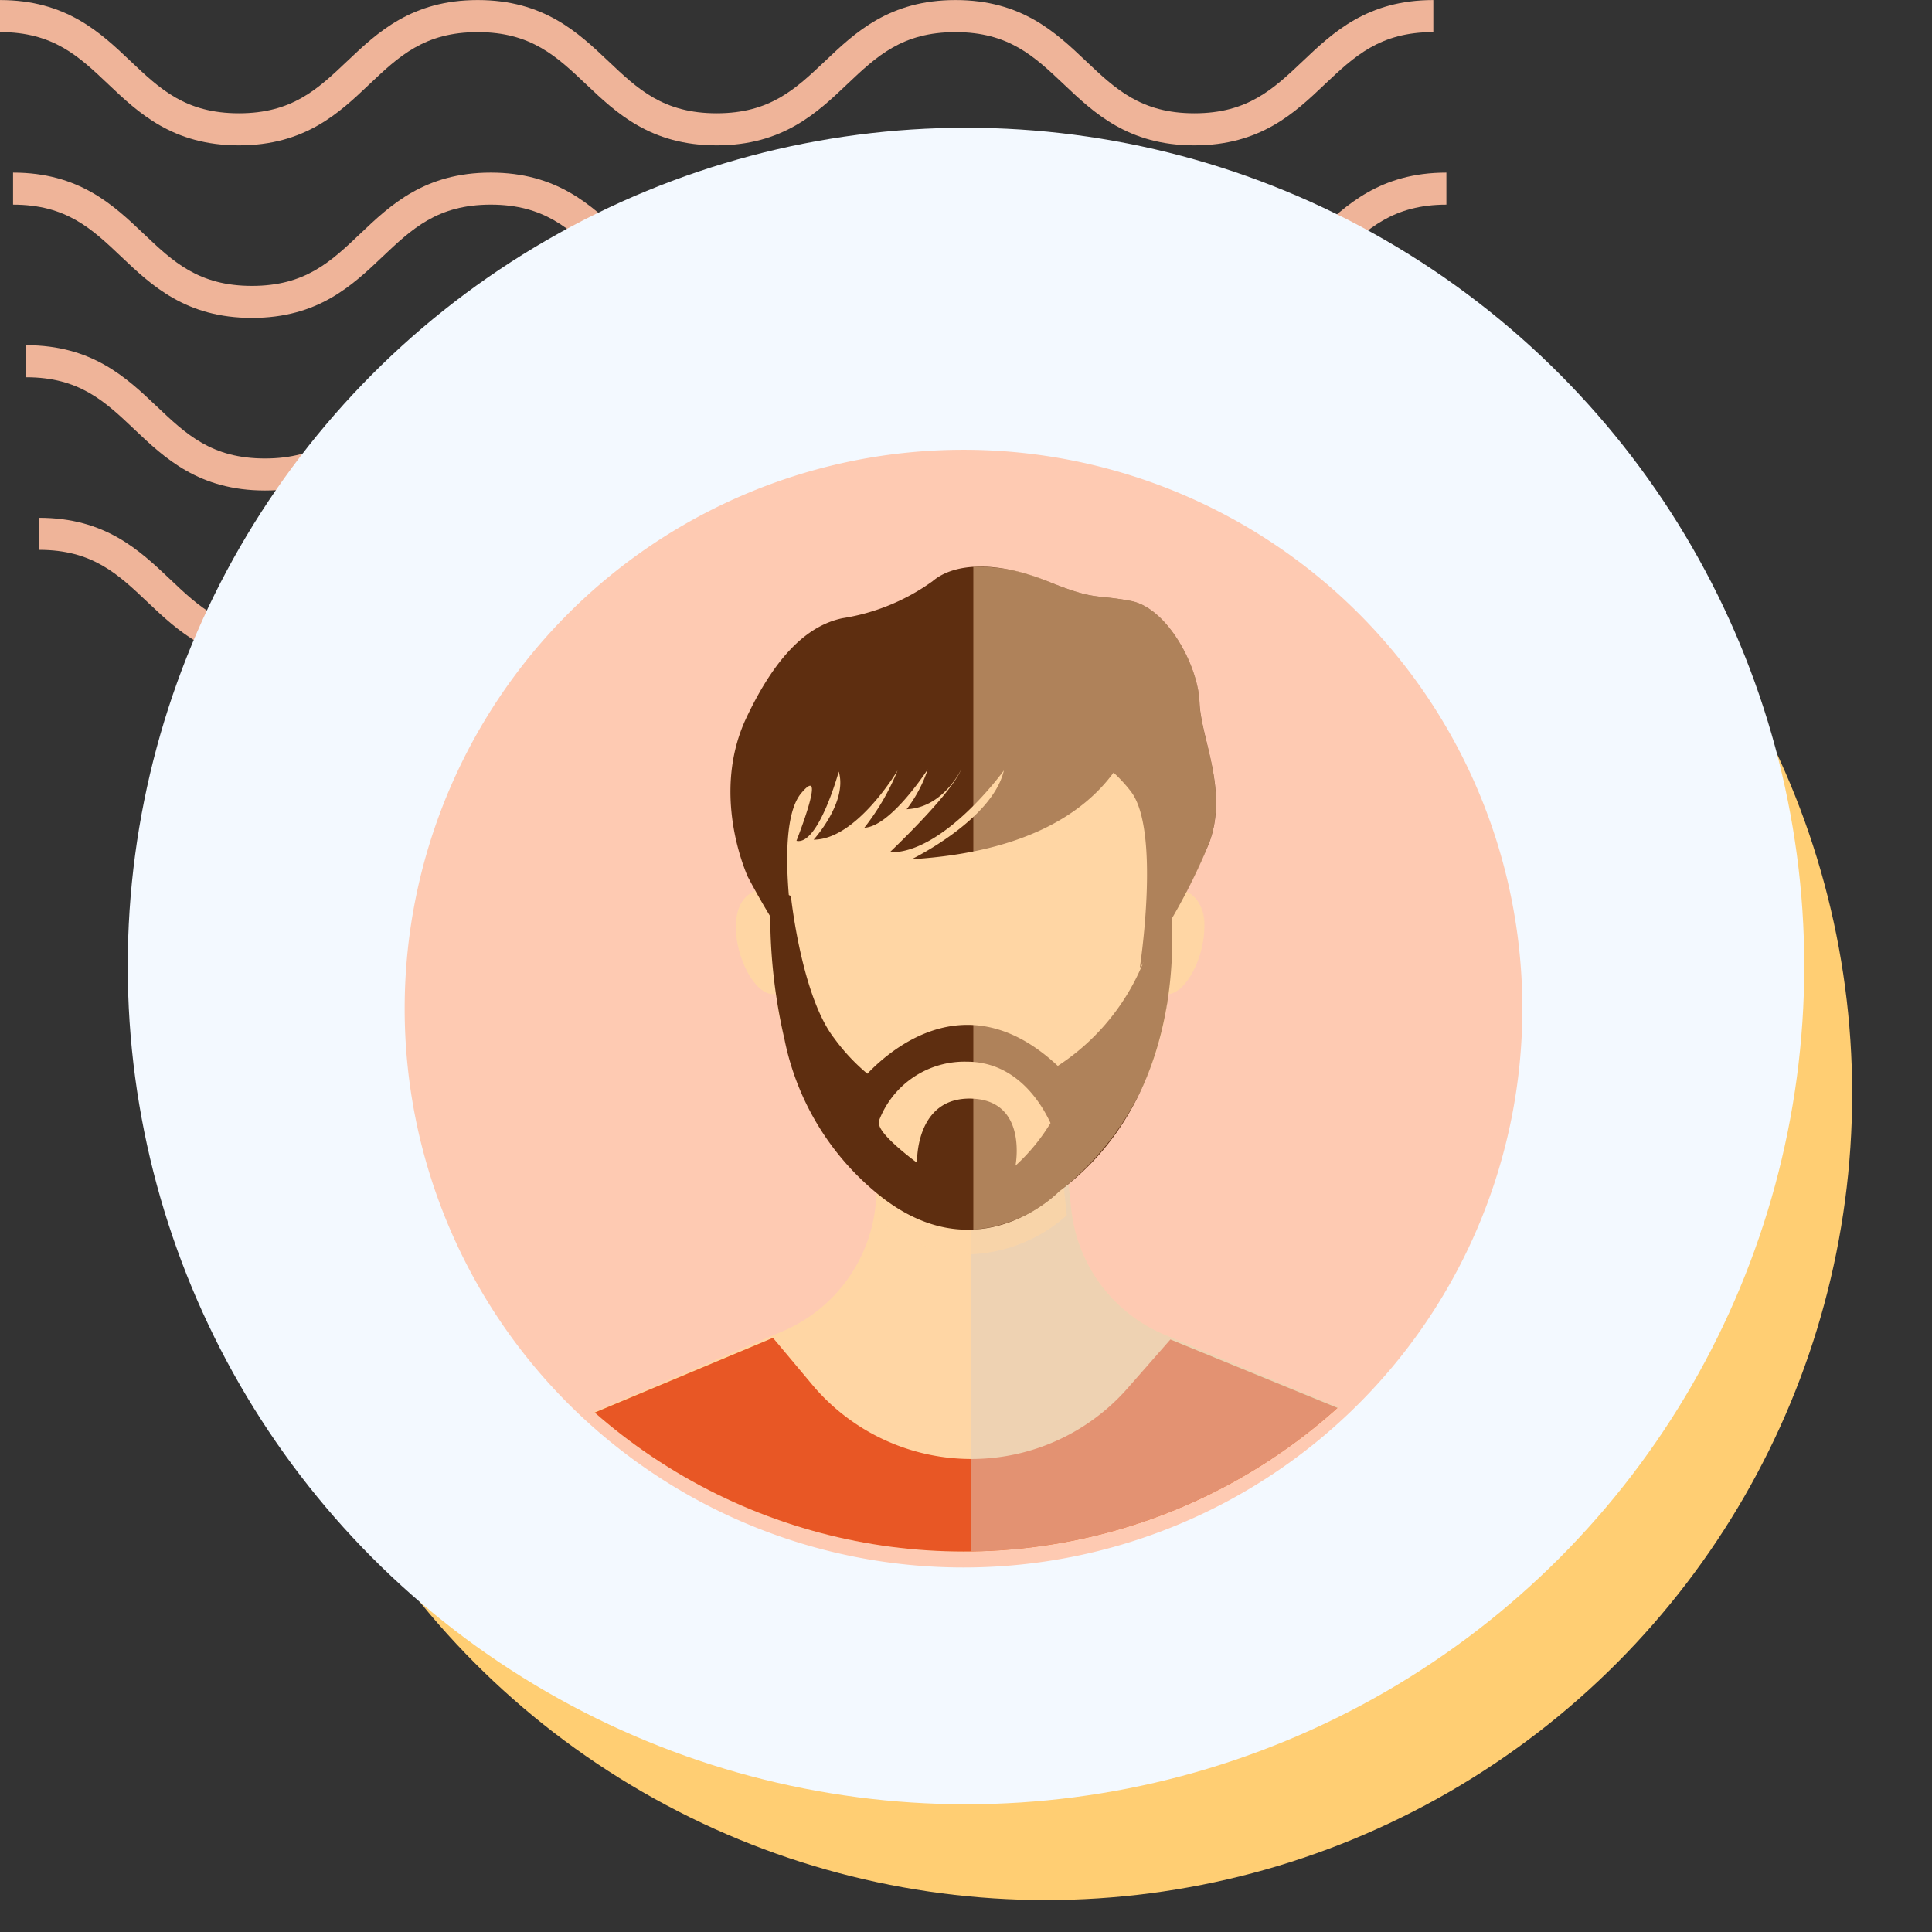<svg xmlns="http://www.w3.org/2000/svg" xmlns:xlink="http://www.w3.org/1999/xlink" width="121" height="121" viewBox="0 0 121 121">
  <rect x="0" y="0" width="121" height="121" fill="#333333" stroke="none"/>
  <defs>
    <clipPath id="clip-path">
      <rect id="Rectangle_400938" data-name="Rectangle 400938" width="121" height="121" transform="translate(0 0)" fill="none"/>
    </clipPath>
    <clipPath id="clip-path-2">
      <rect id="Rectangle_401073" data-name="Rectangle 401073" width="92.219" height="41.532" fill="#efb499"/>
    </clipPath>
    <clipPath id="clip-path-3">
      <rect id="Rectangle_403507" data-name="Rectangle 403507" width="75" height="75" transform="translate(411.667 1271.666)" fill="#fff" stroke="#707070" stroke-width="1"/>
    </clipPath>
    <clipPath id="clip-path-4">
      <rect id="Rectangle_403516" data-name="Rectangle 403516" width="72.735" height="76.829" fill="none"/>
    </clipPath>
    <clipPath id="clip-path-6">
      <circle id="Ellipse_11552" data-name="Ellipse 11552" cx="35" cy="35" r="35" fill="none"/>
    </clipPath>
    <clipPath id="clip-path-7">
      <rect id="Rectangle_403513" data-name="Rectangle 403513" width="31.555" height="33.949" fill="none"/>
    </clipPath>
    <clipPath id="clip-path-8">
      <rect id="Rectangle_403514" data-name="Rectangle 403514" width="11.751" height="7.689" fill="none"/>
    </clipPath>
    <clipPath id="clip-path-9">
      <rect id="Rectangle_403515" data-name="Rectangle 403515" width="15.203" height="41.52" fill="none"/>
    </clipPath>
  </defs>
  <g id="Group_1103339" data-name="Group 1103339" transform="translate(6499.344 10461)">
    <g id="Group_1101865" data-name="Group 1101865" transform="translate(-6887.012 -16474)">
      <rect id="Rectangle_401103" data-name="Rectangle 401103" width="121" height="121" transform="translate(387.668 6013)" fill="none"/>
      <g id="Group_1099348" data-name="Group 1099348" transform="translate(387.668 6013)">
        <g id="Group_1099282" data-name="Group 1099282">
          <g id="Group_1099281" data-name="Group 1099281" clip-path="url(#clip-path-2)">
            <path id="Path_873375" data-name="Path 873375" d="M74.8,9.1c-4.139,0-6.28-2.03-8.17-3.821-1.855-1.756-3.452-3.274-6.792-3.274s-4.937,1.517-6.792,3.274C51.161,7.072,49.023,9.1,44.881,9.1s-6.28-2.03-8.169-3.821C34.857,3.525,33.26,2.007,29.92,2.007s-4.937,1.517-6.789,3.274C21.241,7.072,19.1,9.1,14.962,9.1S8.679,7.072,6.789,5.281C4.937,3.525,3.34,2.007,0,2.007V0C4.139,0,6.28,2.033,8.17,3.821c1.855,1.759,3.452,3.274,6.792,3.274S19.9,5.58,21.75,3.824C23.637,2.033,25.781,0,29.92,0s6.283,2.033,8.17,3.821c1.855,1.759,3.452,3.274,6.792,3.274s4.937-1.514,6.792-3.274C53.56,2.033,55.7,0,59.843,0s6.283,2.033,8.17,3.821C69.867,5.58,71.464,7.094,74.8,7.094S79.742,5.58,81.6,3.821C83.483,2.033,85.624,0,89.766,0V2.007c-3.34,0-4.937,1.517-6.792,3.274C81.084,7.072,78.943,9.1,74.8,9.1" transform="translate(2.453 32.43)" fill="#efb499"/>
            <path id="Path_873376" data-name="Path 873376" d="M74.8,9.1c-4.139,0-6.283-2.03-8.17-3.824-1.855-1.756-3.452-3.27-6.792-3.27s-4.937,1.514-6.792,3.27C51.164,7.072,49.023,9.1,44.881,9.1s-6.283-2.03-8.17-3.824c-1.855-1.756-3.452-3.27-6.792-3.27s-4.937,1.517-6.789,3.27C21.241,7.072,19.1,9.1,14.962,9.1S8.679,7.072,6.789,5.278C4.937,3.522,3.34,2.007,0,2.007V0C4.139,0,6.283,2.03,8.17,3.821c1.855,1.759,3.452,3.274,6.792,3.274S19.9,5.58,21.75,3.821C23.637,2.03,25.781,0,29.92,0S36.2,2.03,38.093,3.821c1.852,1.759,3.449,3.274,6.789,3.274s4.937-1.514,6.792-3.274C53.56,2.03,55.7,0,59.843,0s6.283,2.03,8.17,3.821C69.867,5.58,71.464,7.094,74.8,7.094S79.742,5.58,81.6,3.821C83.486,2.03,85.627,0,89.769,0V2.007c-3.34,0-4.94,1.517-6.8,3.27C81.084,7.072,78.943,9.1,74.8,9.1" transform="translate(1.635 21.62)" fill="#efb499"/>
            <path id="Path_873377" data-name="Path 873377" d="M74.8,9.1c-4.139,0-6.283-2.03-8.169-3.824-1.855-1.756-3.452-3.27-6.792-3.27s-4.937,1.514-6.792,3.27C51.164,7.072,49.02,9.1,44.881,9.1s-6.283-2.03-8.17-3.824c-1.855-1.756-3.452-3.27-6.792-3.27s-4.937,1.517-6.789,3.27C21.241,7.072,19.1,9.1,14.962,9.1S8.678,7.072,6.789,5.278C4.937,3.522,3.34,2.007,0,2.007V0C4.139,0,6.283,2.03,8.169,3.821c1.851,1.759,3.452,3.274,6.792,3.274S19.9,5.58,21.75,3.821C23.637,2.03,25.781,0,29.92,0S36.2,2.03,38.093,3.821c1.852,1.759,3.449,3.274,6.789,3.274s4.937-1.514,6.792-3.274C53.56,2.03,55.7,0,59.843,0s6.283,2.03,8.17,3.821C69.867,5.58,71.464,7.094,74.8,7.094S79.742,5.58,81.6,3.821C83.486,2.03,85.624,0,89.769,0V2.007c-3.34,0-4.941,1.517-6.8,3.27C81.084,7.072,78.943,9.1,74.8,9.1" transform="translate(0.818 10.81)" fill="#efb499"/>
            <path id="Path_873378" data-name="Path 873378" d="M74.8,9.1c-4.139,0-6.28-2.03-8.17-3.821-1.855-1.756-3.452-3.27-6.792-3.27s-4.937,1.514-6.789,3.27C51.164,7.069,49.023,9.1,44.881,9.1s-6.28-2.03-8.169-3.821c-1.855-1.756-3.452-3.27-6.792-3.27s-4.937,1.514-6.789,3.267C21.245,7.069,19.1,9.1,14.962,9.1S8.678,7.069,6.789,5.278C4.937,3.522,3.34,2.007,0,2.007V0C4.139,0,6.283,2.03,8.17,3.821c1.855,1.756,3.452,3.27,6.792,3.27S19.9,5.577,21.75,3.821C23.64,2.03,25.781,0,29.92,0s6.28,2.03,8.173,3.821c1.852,1.756,3.449,3.27,6.789,3.27s4.937-1.514,6.792-3.27C53.563,2.03,55.7,0,59.843,0s6.28,2.03,8.17,3.821c1.855,1.756,3.452,3.27,6.792,3.27s4.937-1.514,6.792-3.27C83.486,2.03,85.627,0,89.769,0V2.007c-3.344,0-4.941,1.514-6.8,3.27C81.084,7.069,78.943,9.1,74.8,9.1" transform="translate(0 0.003)" fill="#efb499"/>
          </g>
        </g>
      </g>
      <circle id="Ellipse_11504" data-name="Ellipse 11504" cx="50.5" cy="50.5" r="50.5" transform="translate(402.668 6031)" fill="#ffce73"/>
      <circle id="Ellipse_11503" data-name="Ellipse 11503" cx="52.5" cy="52.5" r="52.5" transform="translate(395.668 6021)" fill="#f3f9ff"/>
    </g>
    <g id="Mask_Group_1101500" data-name="Mask Group 1101500" transform="translate(-6887.667 -11707.667)" clip-path="url(#clip-path-3)">
      <g id="Group_1102040" data-name="Group 1102040" transform="translate(413.667 1273.837)">
        <g id="Group_1102039" data-name="Group 1102039" clip-path="url(#clip-path-4)">
          <g id="Group_1102027" data-name="Group 1102027">
            <g id="Group_1102026" data-name="Group 1102026" clip-path="url(#clip-path-4)">
              <path id="Path_881959" data-name="Path 881959" d="M70,35A35,35,0,1,1,35,0,35,35,0,0,1,70,35" transform="translate(0 1)" fill="#fecab2"/>
            </g>
          </g>
          <g id="Group_1102038" data-name="Group 1102038" transform="translate(0 0)">
            <g id="Group_1102037" data-name="Group 1102037" clip-path="url(#clip-path-6)">
              <path id="Path_881960" data-name="Path 881960" d="M45.939,89.25,45.1,81.383H34.514l-.835,7.682a9.646,9.646,0,0,1-5.8,7.827L8.386,105.22v10.113H71.229V105.22L51.819,97.13a9.644,9.644,0,0,1-5.88-7.88" transform="translate(-4.193 -40.691)" fill="#ffd6a4"/>
              <path id="Path_881961" data-name="Path 881961" d="M29.716,116.169l-2.456-2.931-18.874,7.91V131.26H71.229V121.148L52.15,113.34,49.464,116.4a13.011,13.011,0,0,1-19.748-.23" transform="translate(-4.193 -56.619)" fill="#e85725"/>
              <g id="Group_1102030" data-name="Group 1102030" transform="translate(35.48 40.692)" opacity="0.5" style="mix-blend-mode: multiply;isolation: isolate">
                <g id="Group_1102029" data-name="Group 1102029">
                  <g id="Group_1102028" data-name="Group 1102028" clip-path="url(#clip-path-7)">
                    <path id="Path_881962" data-name="Path 881962" d="M83.106,97.13a9.644,9.644,0,0,1-5.88-7.88l-.839-7.867H70.96v33.95h31.556V105.22Z" transform="translate(-70.96 -81.383)" fill="#ddcebf"/>
                  </g>
                </g>
              </g>
              <g id="Group_1102033" data-name="Group 1102033" transform="translate(29.716 43.692)" opacity="0.6" style="mix-blend-mode: multiply;isolation: isolate">
                <g id="Group_1102032" data-name="Group 1102032">
                  <g id="Group_1102031" data-name="Group 1102031" clip-path="url(#clip-path-8)">
                    <path id="Path_881963" data-name="Path 881963" d="M59.433,92.948A9.528,9.528,0,0,0,65.2,95.073a9.606,9.606,0,0,0,5.985-2.437l-.56-5.253H60.038Z" transform="translate(-59.433 -87.383)" fill="#ffd6a4"/>
                  </g>
                </g>
              </g>
              <path id="Path_881964" data-name="Path 881964" d="M70.942,49.666c-.243,9.08-6.579,16.447-12.4,16.447-6.236,0-12.114-7.369-12.4-16.447C45.7,36.1,51.688,33.219,58.538,33.219s12.806,1.368,12.4,16.447" transform="translate(-23.056 -16.609)" fill="#ffd6a4"/>
              <path id="Path_881965" data-name="Path 881965" d="M46.026,60.225c.312,1.809-.986,3.323-2.2,3.323s-2.348-2.354-2.348-4.19.986-2.456,2.2-2.456,2.068,1.7,2.348,3.323" transform="translate(-20.737 -28.451)" fill="#ffd6a4"/>
              <path id="Path_881966" data-name="Path 881966" d="M91.016,60.225c-.312,1.809.986,3.323,2.2,3.323s2.348-2.354,2.348-4.19-.986-2.456-2.2-2.456-2.068,1.7-2.347,3.323" transform="translate(-45.484 -28.451)" fill="#ffd6a4"/>
              <path id="Path_881967" data-name="Path 881967" d="M70.191,25.137c-.072-2.239-2-5.923-4.31-6.357s-2.167,0-5.2-1.228-5.779-1.228-7.217,0a13.113,13.113,0,0,1-5.641,2.312c-2.023.433-4.045,2.095-6,6.212s-.578,8.452.072,9.968a47.923,47.923,0,0,0,3.085,5.063s-1.538-8.144.269-10.287c1.665-1.976-.3,2.985-.3,2.985,1.372.313,2.648-4.334,2.648-4.334.576,1.9-1.571,4.262-1.571,4.262,2.69,0,5.256-4.334,5.256-4.334A14.909,14.909,0,0,1,49.2,32.986c1.661-.073,3.973-3.66,3.973-3.66a8.49,8.49,0,0,1-1.324,2.5c2.312-.1,3.419-2.5,3.419-2.5-.65,1.589-4.479,5.2-4.479,5.2,3.4.072,7.151-5.129,7.151-5.129-.722,3.106-5.779,5.562-5.779,5.562C59.389,34.515,63,32,64.807,29.533A9.057,9.057,0,0,1,65.882,30.7c1.9,2.432.569,11.06.569,11.06A37.927,37.927,0,0,0,70.77,34c1.276-3.3-.506-6.622-.578-8.861" transform="translate(-20.411 -8.315)" fill="#5e2e10"/>
              <path id="Path_881968" data-name="Path 881968" d="M70.8,57.386l-.675.3a14.1,14.1,0,0,1-6.327,10.35c-5.484-5.142-10.241-1.27-11.928.49a12.4,12.4,0,0,1-2.07-2.214c-2.068-2.659-2.718-8.922-2.718-8.922L45.833,56.9a34.16,34.16,0,0,0,.843,9.448,16.756,16.756,0,0,0,5.662,9.558c6.357,5.378,11.527,0,11.527,0,8.809-6.531,6.932-18.52,6.932-18.52m-9.649,16.9s.8-4.078-2.735-4.2c-3.574-.118-3.43,4.018-3.43,4.018s-2.377-1.734-2.377-2.449V71.45a5.725,5.725,0,0,1,5.49-3.678c3.1,0,4.669,2.6,5.246,3.844a12.086,12.086,0,0,1-2.194,2.668" transform="translate(-22.893 -28.45)" fill="#5e2e10"/>
              <g id="Group_1102036" data-name="Group 1102036" transform="translate(35.614 8.316)" opacity="0.5" style="mix-blend-mode: multiply;isolation: isolate">
                <g id="Group_1102035" data-name="Group 1102035">
                  <g id="Group_1102034" data-name="Group 1102034" clip-path="url(#clip-path-9)">
                    <path id="Path_881969" data-name="Path 881969" d="M85.395,25.137c-.072-2.24-2-5.923-4.31-6.357s-2.167,0-5.2-1.228a10.925,10.925,0,0,0-4.656-.907V58.152a8.682,8.682,0,0,0,5.359-2.381l0,0c.075-.056.15-.114.225-.173a18.071,18.071,0,0,0,6.641-12.191c1.175-.132,2.241-2.4,2.241-4.183a2.219,2.219,0,0,0-1.1-2.228,29.357,29.357,0,0,0,1.374-3c1.276-3.3-.506-6.622-.578-8.861" transform="translate(-71.228 -16.631)" fill="#ffd6a4"/>
                  </g>
                </g>
              </g>
            </g>
          </g>
        </g>
      </g>
    </g>
  </g>
</svg>
